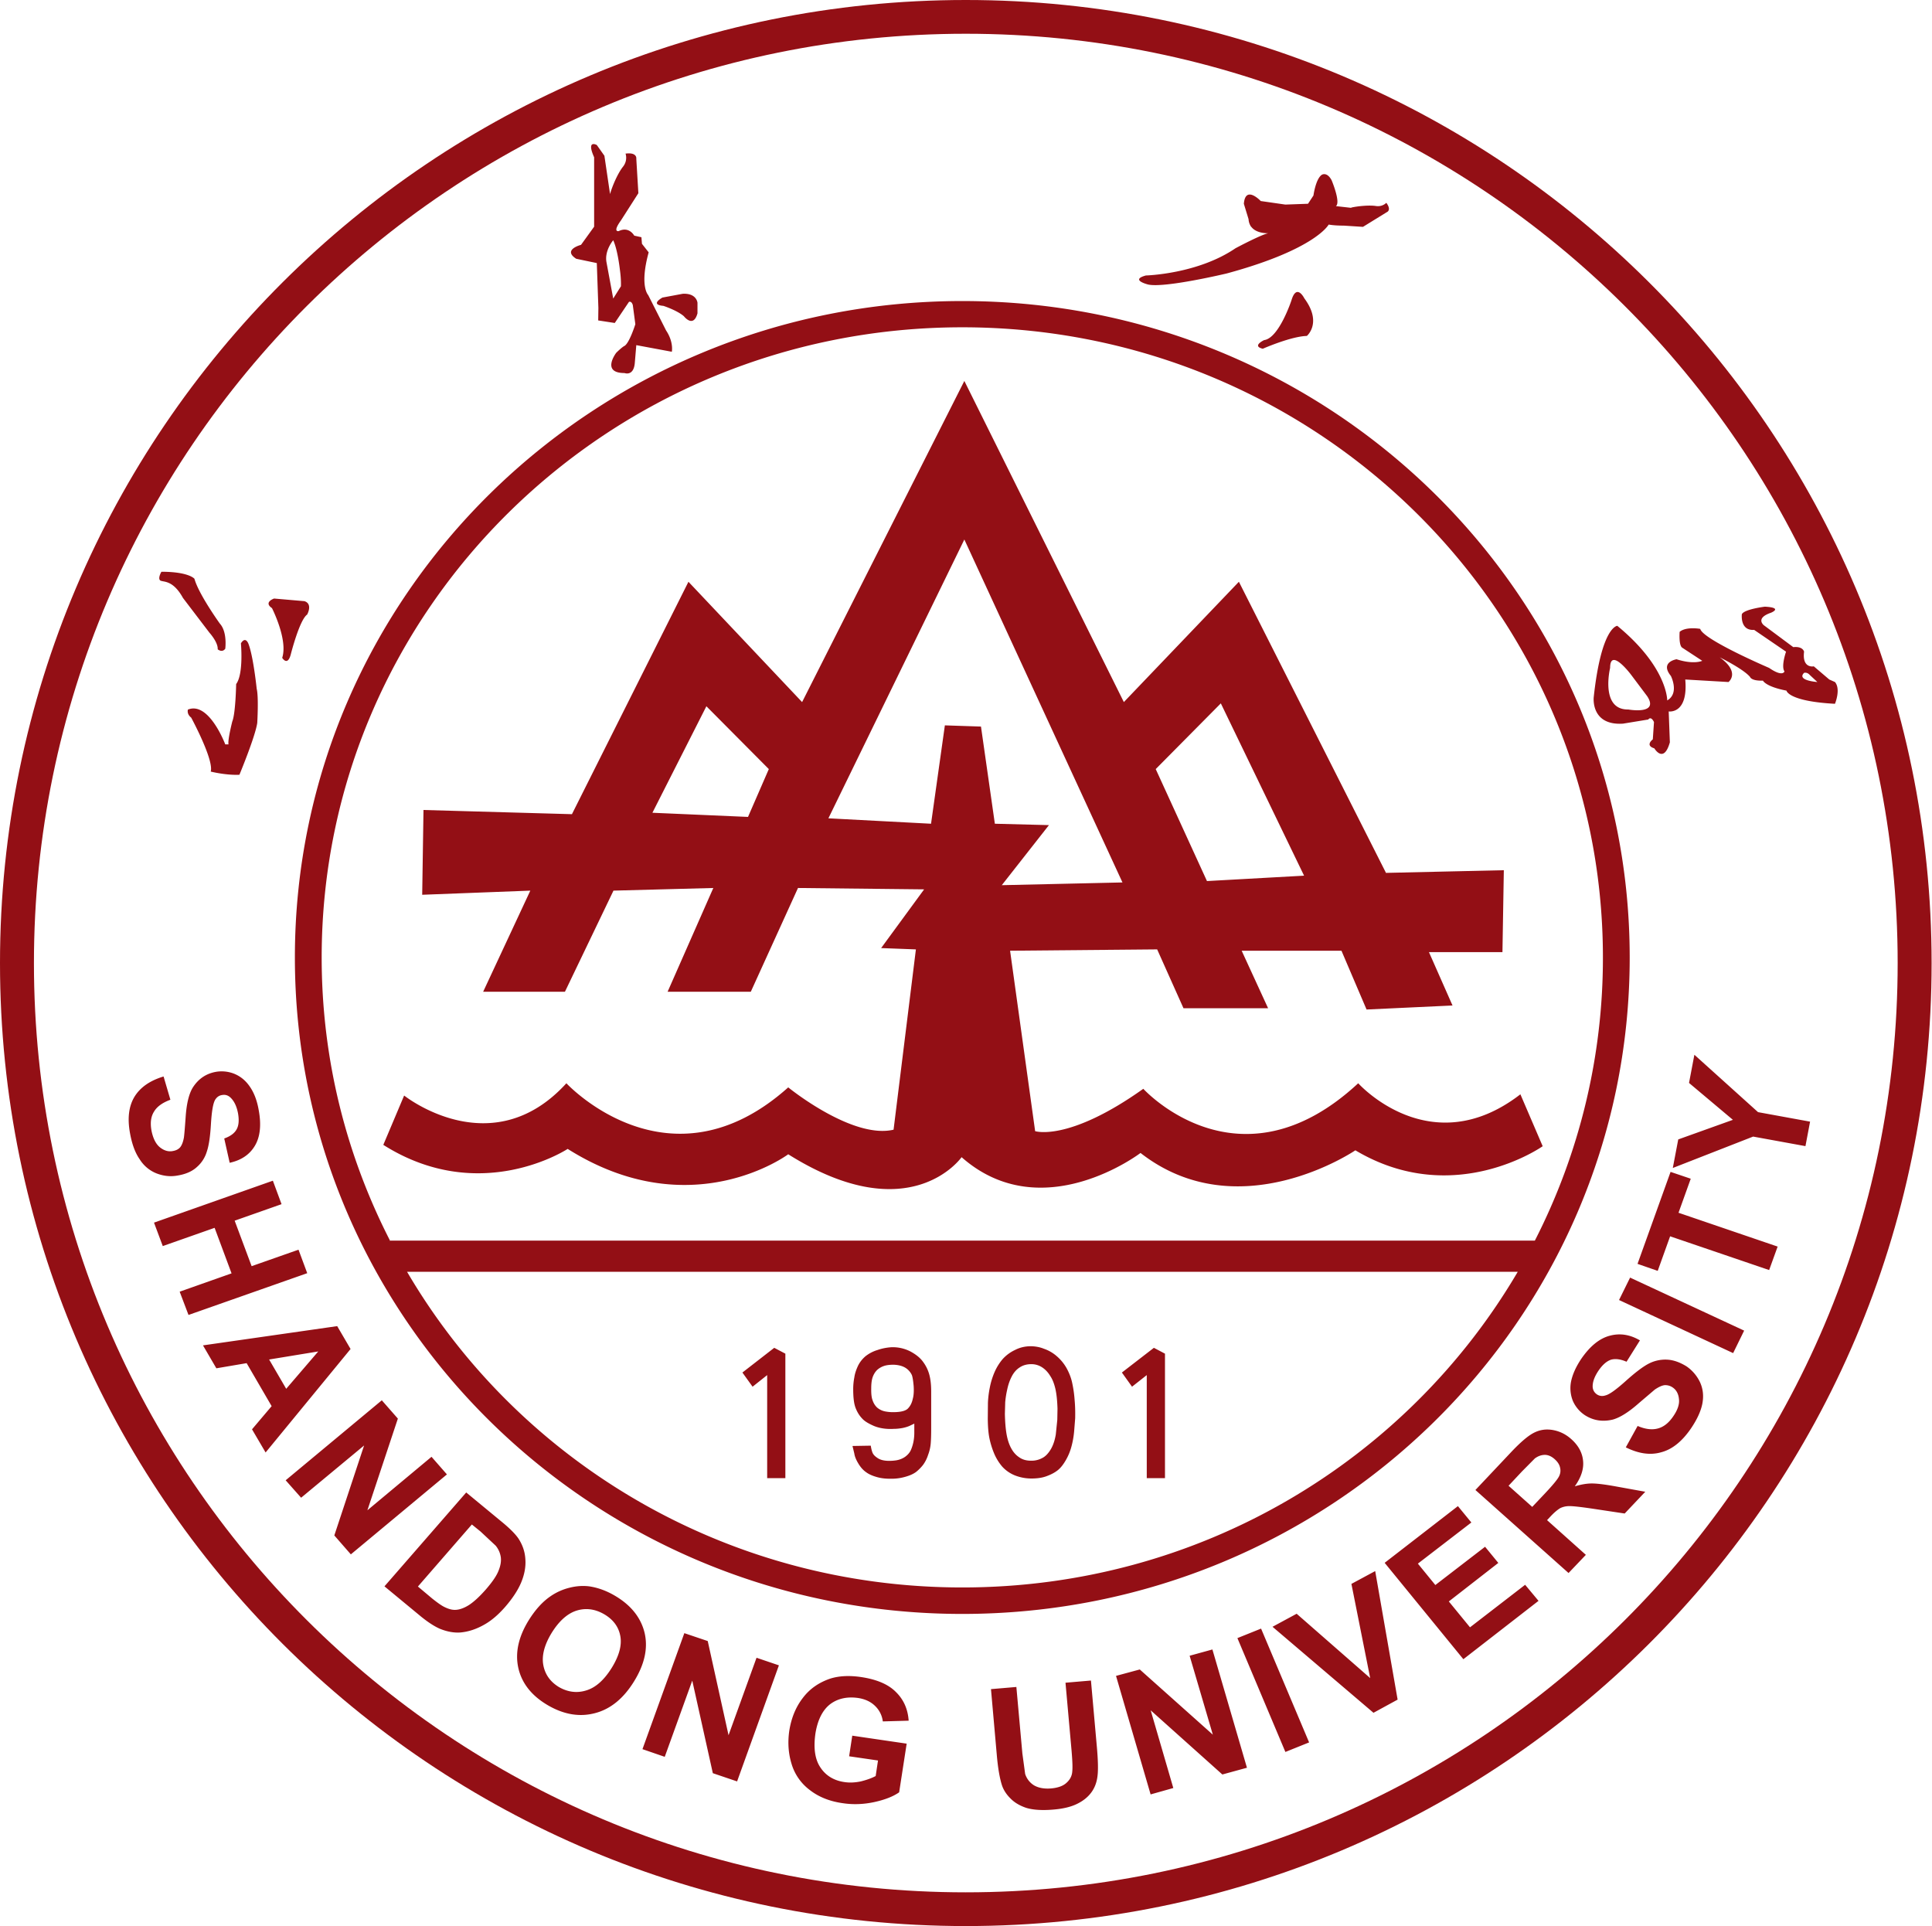 <svg xmlns="http://www.w3.org/2000/svg" width="315" height="314" fill="none"><g clip-path="url(#a)" fill="#930f15"><path fill-rule="evenodd" d="M157.464 0C70.493 0 0 70.283 0 157.011s70.493 156.99 157.464 156.99 157.472-70.257 157.472-156.99S244.439 0 157.464 0m0 308.503c-83.911 0-151.931-67.827-151.931-151.492S73.553 5.502 157.464 5.502 309.402 73.33 309.402 157.011s-68 151.492-151.938 151.492"/><path d="m138.445 286.324.512-3.362 8.87 1.302-1.226 7.933c-.974.685-2.349 1.223-4.081 1.597-1.722.365-3.41.433-5.094.179-2.138-.296-3.922-1.012-5.351-2.117a8.26 8.26 0 0 1-3.009-4.272c-.537-1.74-.653-3.544-.372-5.47.341-2.071 1.062-3.832 2.208-5.309 1.124-1.488 2.618-2.515 4.46-3.142 1.414-.447 3.083-.54 5.032-.256 2.527.376 4.425 1.175 5.664 2.424 1.271 1.241 1.963 2.789 2.093 4.69l-4.214.117a4.2 4.2 0 0 0-1.259-2.519c-.699-.688-1.631-1.131-2.818-1.307-1.781-.24-3.306.103-4.544 1.047-1.215.965-2.01 2.556-2.363 4.728-.339 2.357-.097 4.211.804 5.55.879 1.339 2.206 2.153 3.954 2.396.837.125 1.715.076 2.637-.113.927-.232 1.707-.499 2.424-.874l.38-2.536zm-33.695-1.163 6.827-18.911 3.815 1.287 3.392 15.353 4.564-12.63 3.647 1.237-6.817 18.923-3.956-1.341-3.354-15.095-4.487 12.428zm-58.174-43.833 15.676-13.04 2.618 2.982-4.97 14.95 10.455-8.721 2.513 2.871-15.665 13.036-2.694-3.087 4.855-14.666-10.269 8.518zm47.475 21.235c1.508-.453 2.998-.246 4.471.611 1.46.858 2.334 2.037 2.613 3.529.285 1.504-.181 3.231-1.392 5.195-1.246 2.001-2.625 3.23-4.168 3.691-1.523.473-3.001.269-4.421-.538-1.411-.848-2.283-2.049-2.568-3.586-.288-1.531.162-3.296 1.359-5.257 1.226-1.975 2.6-3.182 4.107-3.645zm-9.527 9.422c.577 2.47 2.178 4.487 4.804 6.021 2.604 1.516 5.161 1.95 7.68 1.285 2.509-.649 4.633-2.37 6.354-5.154 1.738-2.805 2.318-5.445 1.735-7.933-.6-2.475-2.201-4.491-4.786-6.024-1.431-.853-2.845-1.35-4.23-1.559-1.031-.128-2.1-.063-3.239.226a9.4 9.4 0 0 0-3.108 1.405c-1.268.871-2.45 2.157-3.544 3.918-1.685 2.736-2.233 5.346-1.665 7.815zm-6.176-22.305 2.474 2.312c.482.594.746 1.252.836 1.919.072.673-.055 1.398-.399 2.22-.32.806-1.004 1.793-2.042 2.992-1.047 1.19-1.951 2.015-2.752 2.539-.805.507-1.525.747-2.104.785-.608.051-1.213-.13-1.838-.431-.47-.21-1.161-.699-2.043-1.401l-2.343-1.966 8.796-10.116zm-15.663 8.938 5.954 4.922c1.17.948 2.202 1.613 3.086 1.998 1.203.487 2.295.668 3.304.605 1.325-.112 2.662-.545 4.023-1.335 1.118-.64 2.22-1.588 3.319-2.846 1.245-1.438 2.12-2.792 2.628-4.038.513-1.255.748-2.505.659-3.712-.066-1.241-.458-2.355-1.134-3.395-.513-.744-1.414-1.653-2.732-2.732l-5.779-4.771zm-18.806-36.98 8.011-1.314-5.226 6.09zm13.279-1.714-2.181-3.728-21.882 3.137 2.18 3.738 4.937-.839 4.078 7.009-3.2 3.777 2.215 3.776zm-32.049-20.602 19.38-6.835 1.415 3.826-7.644 2.693 2.766 7.415 7.644-2.686 1.421 3.83-19.357 6.81-1.44-3.793 8.459-2.988-2.762-7.423-8.452 2.975zm1.56-23.825 1.113 3.793c-1.285.47-2.201 1.122-2.679 1.952-.513.812-.623 1.841-.411 3.044.246 1.264.699 2.204 1.387 2.764.672.533 1.388.752 2.126.594.487-.087.878-.274 1.162-.594.282-.345.49-.891.619-1.603.068-.491.161-1.613.281-3.326.151-2.233.549-3.832 1.175-4.833.899-1.397 2.124-2.245 3.733-2.543a5.56 5.56 0 0 1 3.074.333c.999.424 1.838 1.111 2.508 2.111.668.968 1.15 2.23 1.415 3.741.466 2.474.243 4.436-.625 5.877-.877 1.462-2.248 2.354-4.099 2.76l-.888-3.964c1.002-.354 1.67-.849 2.025-1.499.346-.623.419-1.495.222-2.606-.222-1.162-.632-2.002-1.242-2.576-.398-.364-.837-.498-1.367-.4-.492.073-.857.347-1.126.784-.343.604-.552 1.898-.678 3.907-.117 2.015-.327 3.523-.683 4.558a5.37 5.37 0 0 1-1.648 2.521c-.766.692-1.81 1.137-3.094 1.35-1.158.218-2.302.094-3.453-.348a5.7 5.7 0 0 1-2.743-2.302c-.721-1.03-1.238-2.416-1.556-4.146-.473-2.482-.233-4.482.708-6.042.946-1.544 2.524-2.636 4.742-3.307zm134.903 99.878 4.14-.352.976 10.821.453 3.344a3.38 3.38 0 0 0 1.441 1.867c.702.412 1.632.602 2.778.51 1.146-.098 2.01-.415 2.558-.947.552-.5.857-1.109.906-1.789.078-.707.02-1.851-.112-3.427l-.99-11.072 4.15-.355.937 10.514c.226 2.411.262 4.102.126 5.101-.126 1.019-.456 1.877-.995 2.617-.55.749-1.301 1.363-2.274 1.847-.964.488-2.248.818-3.882.954-1.945.17-3.444.048-4.51-.291-1.034-.356-1.9-.867-2.538-1.535-.646-.642-1.108-1.346-1.365-2.108-.364-1.112-.664-2.789-.856-5.032zM187.6 292.54l-5.641-19.324 3.874-1.046 11.911 10.63-3.783-12.867 3.714-1.023 5.632 19.281-4.011 1.099-11.686-10.461 3.69 12.668zm21.974-6.922-7.824-18.56 3.859-1.551 7.832 18.555zm14.365-6.385-16.463-14.022 3.934-2.126 11.99 10.491-3.061-15.357 3.877-2.089 3.656 20.956zm14.652-8.735-12.832-15.714 11.943-9.244 2.192 2.668-8.718 6.708 2.847 3.488 8.108-6.239 2.158 2.635-8.069 6.28 3.454 4.218 8.989-6.934 2.182 2.619zm7.369-28.278 2.167-2.313 2.115-2.136c.529-.394 1.089-.586 1.654-.586.559.007 1.095.261 1.598.715.457.412.753.852.857 1.332a2.02 2.02 0 0 1-.129 1.387c-.217.489-.982 1.425-2.326 2.852l-2.075 2.195zm12.604 11.264-6.326-5.658.561-.599c.65-.7 1.194-1.123 1.595-1.364a3.36 3.36 0 0 1 1.473-.323c.58-.011 1.804.126 3.714.405l5.313.8 3.358-3.548-4.639-.839c-1.866-.344-3.207-.511-4.076-.511-.85 0-1.764.167-2.778.464 1.04-1.457 1.496-2.866 1.347-4.178-.123-1.3-.759-2.475-1.897-3.494-.907-.821-1.906-1.298-3.003-1.501-1.116-.194-2.118-.057-3.091.434-.941.469-2.139 1.488-3.638 3.061l-5.922 6.279 15.185 13.535zm6.512-17.526 1.927-3.487c1.27.546 2.379.668 3.322.404.936-.255 1.744-.894 2.455-1.931.739-1.048 1.076-2.025.96-2.879-.08-.856-.446-1.504-1.062-1.899a2.1 2.1 0 0 0-1.306-.342c-.428.056-.953.303-1.57.718l-2.583 2.199c-1.685 1.497-3.138 2.391-4.302 2.7-1.64.38-3.138.145-4.496-.718a5.4 5.4 0 0 1-1.962-2.302 5.57 5.57 0 0 1-.304-3.211c.24-1.149.785-2.374 1.653-3.672 1.43-2.079 2.973-3.337 4.655-3.778 1.673-.449 3.294-.193 4.918.76l-2.185 3.481c-.981-.426-1.816-.526-2.522-.335-.727.245-1.397.839-2.026 1.753-.669.984-1.008 1.887-.973 2.708.041.507.266.905.706 1.207.4.258.864.327 1.375.159.661-.159 1.744-.951 3.283-2.324 1.518-1.368 2.763-2.319 3.723-2.831a5.9 5.9 0 0 1 3.004-.679c1.038.04 2.096.413 3.194 1.086a6.5 6.5 0 0 1 2.227 2.619c.492 1.092.606 2.249.366 3.491-.246 1.236-.875 2.586-1.866 4.044-1.443 2.099-3.052 3.395-4.835 3.859-1.77.513-3.687.239-5.776-.8m17.5-15.364-18.603-8.655 1.803-3.654 18.595 8.643zm5.87-13.54-16.145-5.501-2.022 5.634-3.291-1.142 5.386-14.995 3.29 1.114-1.993 5.55 16.16 5.514zm5.92-20.203-8.529-1.556-13.099 5.12.888-4.657 8.911-3.195-7.153-6.015.873-4.594 10.379 9.356 8.485 1.549zM156.891 49.079c-60.074 0-108.812 47.905-108.812 107.016s48.739 107.021 108.812 107.021c60.107 0 108.821-47.906 108.821-107.021S216.998 49.079 156.891 49.079m0 4.279c57.681 0 104.454 46.013 104.454 102.737a101.1 101.1 0 0 1-11.095 46.156H63.631v.085c-7.147-13.925-11.184-29.604-11.184-46.241 0-56.724 46.766-102.737 104.444-102.737m0 205.441c-38.701 0-72.49-20.681-90.524-51.465h181.094c-18.065 30.784-51.836 51.465-90.57 51.465m90.999-80.398c-14.693 11.34-26.442-1.8-26.442-1.8-19.454 18.063-35.04.903-35.04.903-12.223 8.692-17.636 6.905-17.636 6.905l-4.085-29.416 23.98-.216 4.293 9.593h13.795l-4.31-9.377h16.27l4.094 9.586 14.015-.656-3.842-8.698h11.982l.225-13.358-19.213.437-23.982-47.46-18.758 19.614-26.005-52.354-26.454 52.355-18.53-19.614-18.996 37.889-24.204-.683-.211 13.821 17.629-.675-7.692 16.488h13.334l7.916-16.488 16.278-.43-7.454 16.918h13.564l7.696-16.918 20.566.223-7.011 9.573 5.669.215-3.64 29.393c-6.771 1.588-17.175-6.899-17.175-6.899-19.446 17.393-36.17-.67-36.17-.67-12.201 13.384-26.453 2-26.453 2l-3.397 8.042c15.836 10.025 30.061.658 30.061.658 20.126 12.7 35.959.876 35.959.876 19.884 12.496 28.265.473 28.265.473 13.115 11.573 29.173-.687 29.173-.687 16.04 12.496 35.03-.432 35.03-.432 16.061 9.57 30.541-.667 30.541-.667zm-48.842-63.734 13.573 28.091-15.833.879-8.355-18.255zm-77.089 18.512-15.588-.678 8.801-17.362 10.179 10.243zm40.245 1.111-2.262-15.841-5.888-.195-2.254 16.036-16.734-.883 22.165-45.453 25.779 55.908-19.675.447 7.69-9.793zm-126.71-28.436s.707.619 1.234-.093c0 0 .366-2.72-.876-4.088 0 0-3.46-4.794-4.148-7.315 0 0-.887-1.147-5.387-1.147 0 0-.628 1.048-.199 1.413.459.325 2.035-.186 3.716 2.86l4.321 5.671s1.426 1.565 1.338 2.699zm14.151-7.847-4.96-.429s-1.765.597-.342 1.56c0 0 2.633 5.153 1.668 8.103 0 0 .882 1.489 1.415-.619 0 0 1.406-5.568 2.654-6.433 0 0 .966-1.721-.436-2.181zm-9.101 7.048s-.456-1.468-1.264-.175c0 0 .462 4.982-.776 6.641 0 0-.09 4.789-.629 6.087 0 0-.78 3.054-.616 3.748h-.531s-2.648-7.063-6.087-5.674c0 0-.25.697.531 1.309 0 0 3.727 6.875 3.187 8.798 0 0 2.453.621 4.677.519 0 0 2.568-6.173 2.907-8.444 0 0 .253-4.189-.089-5.574 0 0-.528-5.12-1.309-7.235zm258.632 6.133-.927-.411-2.521-2.146s-1.933.415-1.587-2.39c0 0-.17-.908-1.759-.741l-4.783-3.556s-1.506-1.147 1.156-2.056c0 0 2.032-.82-1.001-.984 0 0-3.335.402-3.754 1.22 0 0-.352 2.722 2.002 2.565l5.201 3.552s-.84 2.39-.257 3.216c0 0-.249.984-2.507-.571 0 0-10.808-4.632-11.229-6.364 0 0-2.286-.415-3.354.482 0 0-.176 2.17.404 2.576l3.279 2.149s-1.335.663-4.187-.252c0 0-2.782.433-.926 2.721 0 0 1.43 2.821-.598 3.989 0 0 .085-5.393-8.14-12.16 0 0-2.593.08-3.844 11.646 0 0-.522 4.642 4.778 4.3l4.114-.674s.416-.65.933.418l-.19 2.817s-1.336.99.246 1.465c0 0 1.525 2.585 2.534-.983l-.19-5.034s3.202.507 2.7-5.205l7.049.411s2.012-1.549-1.431-4.027c0 0 3.849 1.885 4.948 3.202 0 0 .178.665 2.099.596 0 0 .409.971 3.836 1.631 0 0 .257 1.736 7.906 2.147 0 0 .993-2.374 0-3.549m-33.701 4.478c-4.627.071-2.959-6.78-2.959-6.78 0-3.468 3.444 1.149 3.444 1.149l2.607 3.474c2.003 3.074-3.092 2.157-3.092 2.157m28.666-5.973s.491-.16.925.342l1.241 1.153s-3.435-.229-2.166-1.495M105.686 48.107s-1.448-1.431.076-6.966l-1.096-1.393-.085-1.074-1.173-.258s-.833-1.569-2.523-.742c0 0-1.089.26.351-1.73l2.846-4.447-.337-5.622s.182-1.085-1.754-.833c0 0 .417 1.086-.415 2.137-.856 1.07-1.78 3.234-2.11 4.461l-.922-6.247-1.238-1.753s-1.762-.977-.436 2v11.317l-2.136 2.958s-3.093.791-.779 2.273l3.351.699.257 7.306-.029 2.046 2.7.416 2.311-3.433s.405-.227.632.516l.413 3.117s-1.015 3.242-1.842 3.575c0 0-.344.176-1.27 1.079 0 0-2.529 3.307 1.344 3.307 0 0 1.491.59 1.679-1.649l.244-2.899 5.793 1.079s.333-1.572-.94-3.478zm-4.45-1.431-1.255 1.996-1.102-5.948c-.335-1.906 1.102-3.555 1.102-3.555.739 1.575 1.089 4.807 1.089 4.807.23 1.63.166 2.7.166 2.7m10.069 1.221-3.294.613s-2.14 1.153.152 1.355c0 0 2.215.718 3.339 1.688 0 0 1.534 2.007 2.218-.472v-1.718s-.123-1.595-2.415-1.466m13.778 176.282-2.379 1.893-1.659-2.31 5.191-4.03 1.813.954v20.291h-2.966zm61.889 0-2.402 1.893-1.653-2.31 5.218-4.03 1.807.954v20.291h-2.97zm-38.007 1.768c.055.825.019 1.547-.152 2.144-.127.596-.38 1.105-.732 1.48-.344.411-1.109.633-2.267.648a6.8 6.8 0 0 1-1.434-.106 2.86 2.86 0 0 1-1.345-.619c-.357-.323-.612-.735-.784-1.257-.152-.415-.217-1.029-.204-1.859 0-.811.082-1.463.258-1.924.18-.467.416-.832.717-1.123a3.2 3.2 0 0 1 1.08-.631c.415-.146.942-.211 1.59-.211.76.029 1.369.177 1.883.471a2.8 2.8 0 0 1 1.101 1.218c.123.345.213.934.289 1.769m.106 7.657q0 .762-.152 1.515c-.12.54-.263.978-.453 1.376-.2.391-.5.717-.891 1.003-.391.274-.87.473-1.424.573a7.5 7.5 0 0 1-1.385.085c-.683-.022-1.27-.167-1.704-.47-.468-.309-.739-.615-.851-.985a5 5 0 0 1-.233-1.017l-2.984.051.298 1.233c.061.457.287 1.021.649 1.615.354.596.77 1.082 1.267 1.422.485.365 1.097.614 1.814.813.73.204 1.527.276 2.412.255.742 0 1.459-.113 2.165-.311.718-.202 1.29-.45 1.755-.788a7 7 0 0 0 1.154-1.167 5.6 5.6 0 0 0 .808-1.614 6.8 6.8 0 0 0 .431-1.847q.079-.951.077-2.541v-5.951c0-1.054-.095-1.996-.319-2.791a6.2 6.2 0 0 0-1.029-2.077c-.458-.633-1.145-1.179-2.043-1.662a6.3 6.3 0 0 0-3.147-.685c-.71.053-1.44.179-2.197.445a5.9 5.9 0 0 0-1.991 1.033c-.533.464-.958 1.007-1.239 1.621s-.486 1.229-.567 1.824a10 10 0 0 0-.182 1.91c0 1.35.119 2.36.387 3.056s.615 1.246 1.04 1.696c.408.476 1.086.866 1.957 1.247.908.373 1.994.547 3.242.473.493 0 .957-.058 1.416-.139.447-.09.83-.211 1.114-.334l.805-.381zm23.313-2.12-.244 2.382c-.152.914-.408 1.689-.782 2.354-.399.666-.849 1.193-1.432 1.483a3.65 3.65 0 0 1-1.841.43c-.766 0-1.391-.18-1.92-.559-.514-.342-.95-.82-1.293-1.459-.349-.633-.6-1.404-.758-2.298-.159-.918-.243-1.996-.274-3.311l.053-1.911a15 15 0 0 1 .313-2.002c.163-.793.4-1.506.743-2.173.315-.619.737-1.125 1.292-1.484.543-.364 1.175-.54 1.909-.54a3.2 3.2 0 0 1 1.832.566c.488.333.92.801 1.26 1.372.376.553.636 1.257.831 2.08.19.834.304 1.893.346 3.251zm2.829-3.208a19.5 19.5 0 0 0-.388-2.77c-.173-.862-.511-1.705-.937-2.478a7.3 7.3 0 0 0-1.632-1.967 6.2 6.2 0 0 0-2.049-1.175c-.716-.293-1.417-.391-2.08-.415-.919 0-1.804.178-2.636.613a6.3 6.3 0 0 0-2.019 1.491 8.5 8.5 0 0 0-1.284 2.048 12 12 0 0 0-.804 2.574 16 16 0 0 0-.308 2.492l-.025 2.647c.016 1.204.089 2.238.258 3.089a13.6 13.6 0 0 0 .758 2.482 8.2 8.2 0 0 0 1.346 2.2 5.64 5.64 0 0 0 2.118 1.447 7.4 7.4 0 0 0 2.596.485c.922 0 1.745-.095 2.505-.379.752-.274 1.356-.594 1.856-.995.489-.398.906-.953 1.311-1.66a9 9 0 0 0 .895-2.184c.202-.747.361-1.59.441-2.516l.165-2.087c.021-1.024 0-2.022-.087-2.942m43.898-191.492 3.115.2 3.88-2.393s.838-.3-.077-1.529c0 0-.613.691-1.699.523-1.093-.169-2.975.02-4.003.253l-.03.045-2.484-.279c.823-.605-.702-4.22-.702-4.22-.791-1.465-1.621-.874-1.621-.874-.988.697-1.339 3.36-1.339 3.36l-.888 1.349-3.693.133-4.016-.578s-2.5-2.657-2.753.45l.766 2.502c.028.45.155.814.337 1.112l.032.108.031-.025c.745 1.05 2.286 1.117 2.835 1.104-1.138.189-5.372 2.454-5.372 2.454-6.196 4.223-14.607 4.433-14.607 4.433-2.668.728.376 1.475.376 1.475 2.704.608 12.831-1.81 12.831-1.81 14.519-3.942 16.6-7.965 16.6-7.965.766.131 1.637.172 2.481.172m-6.445 11.86s-1.251-2.532-2.101.31c0 0-2.029 6.177-4.452 6.491 0 0-2.084.962-.223 1.411 0 0 4.577-2.019 7.185-2.089 0 0 2.551-2.133-.409-6.123"/></g><defs><clipPath id="a"><path fill="#fff" d="M0 0h314.936v314.001H0z"/></clipPath></defs></svg>